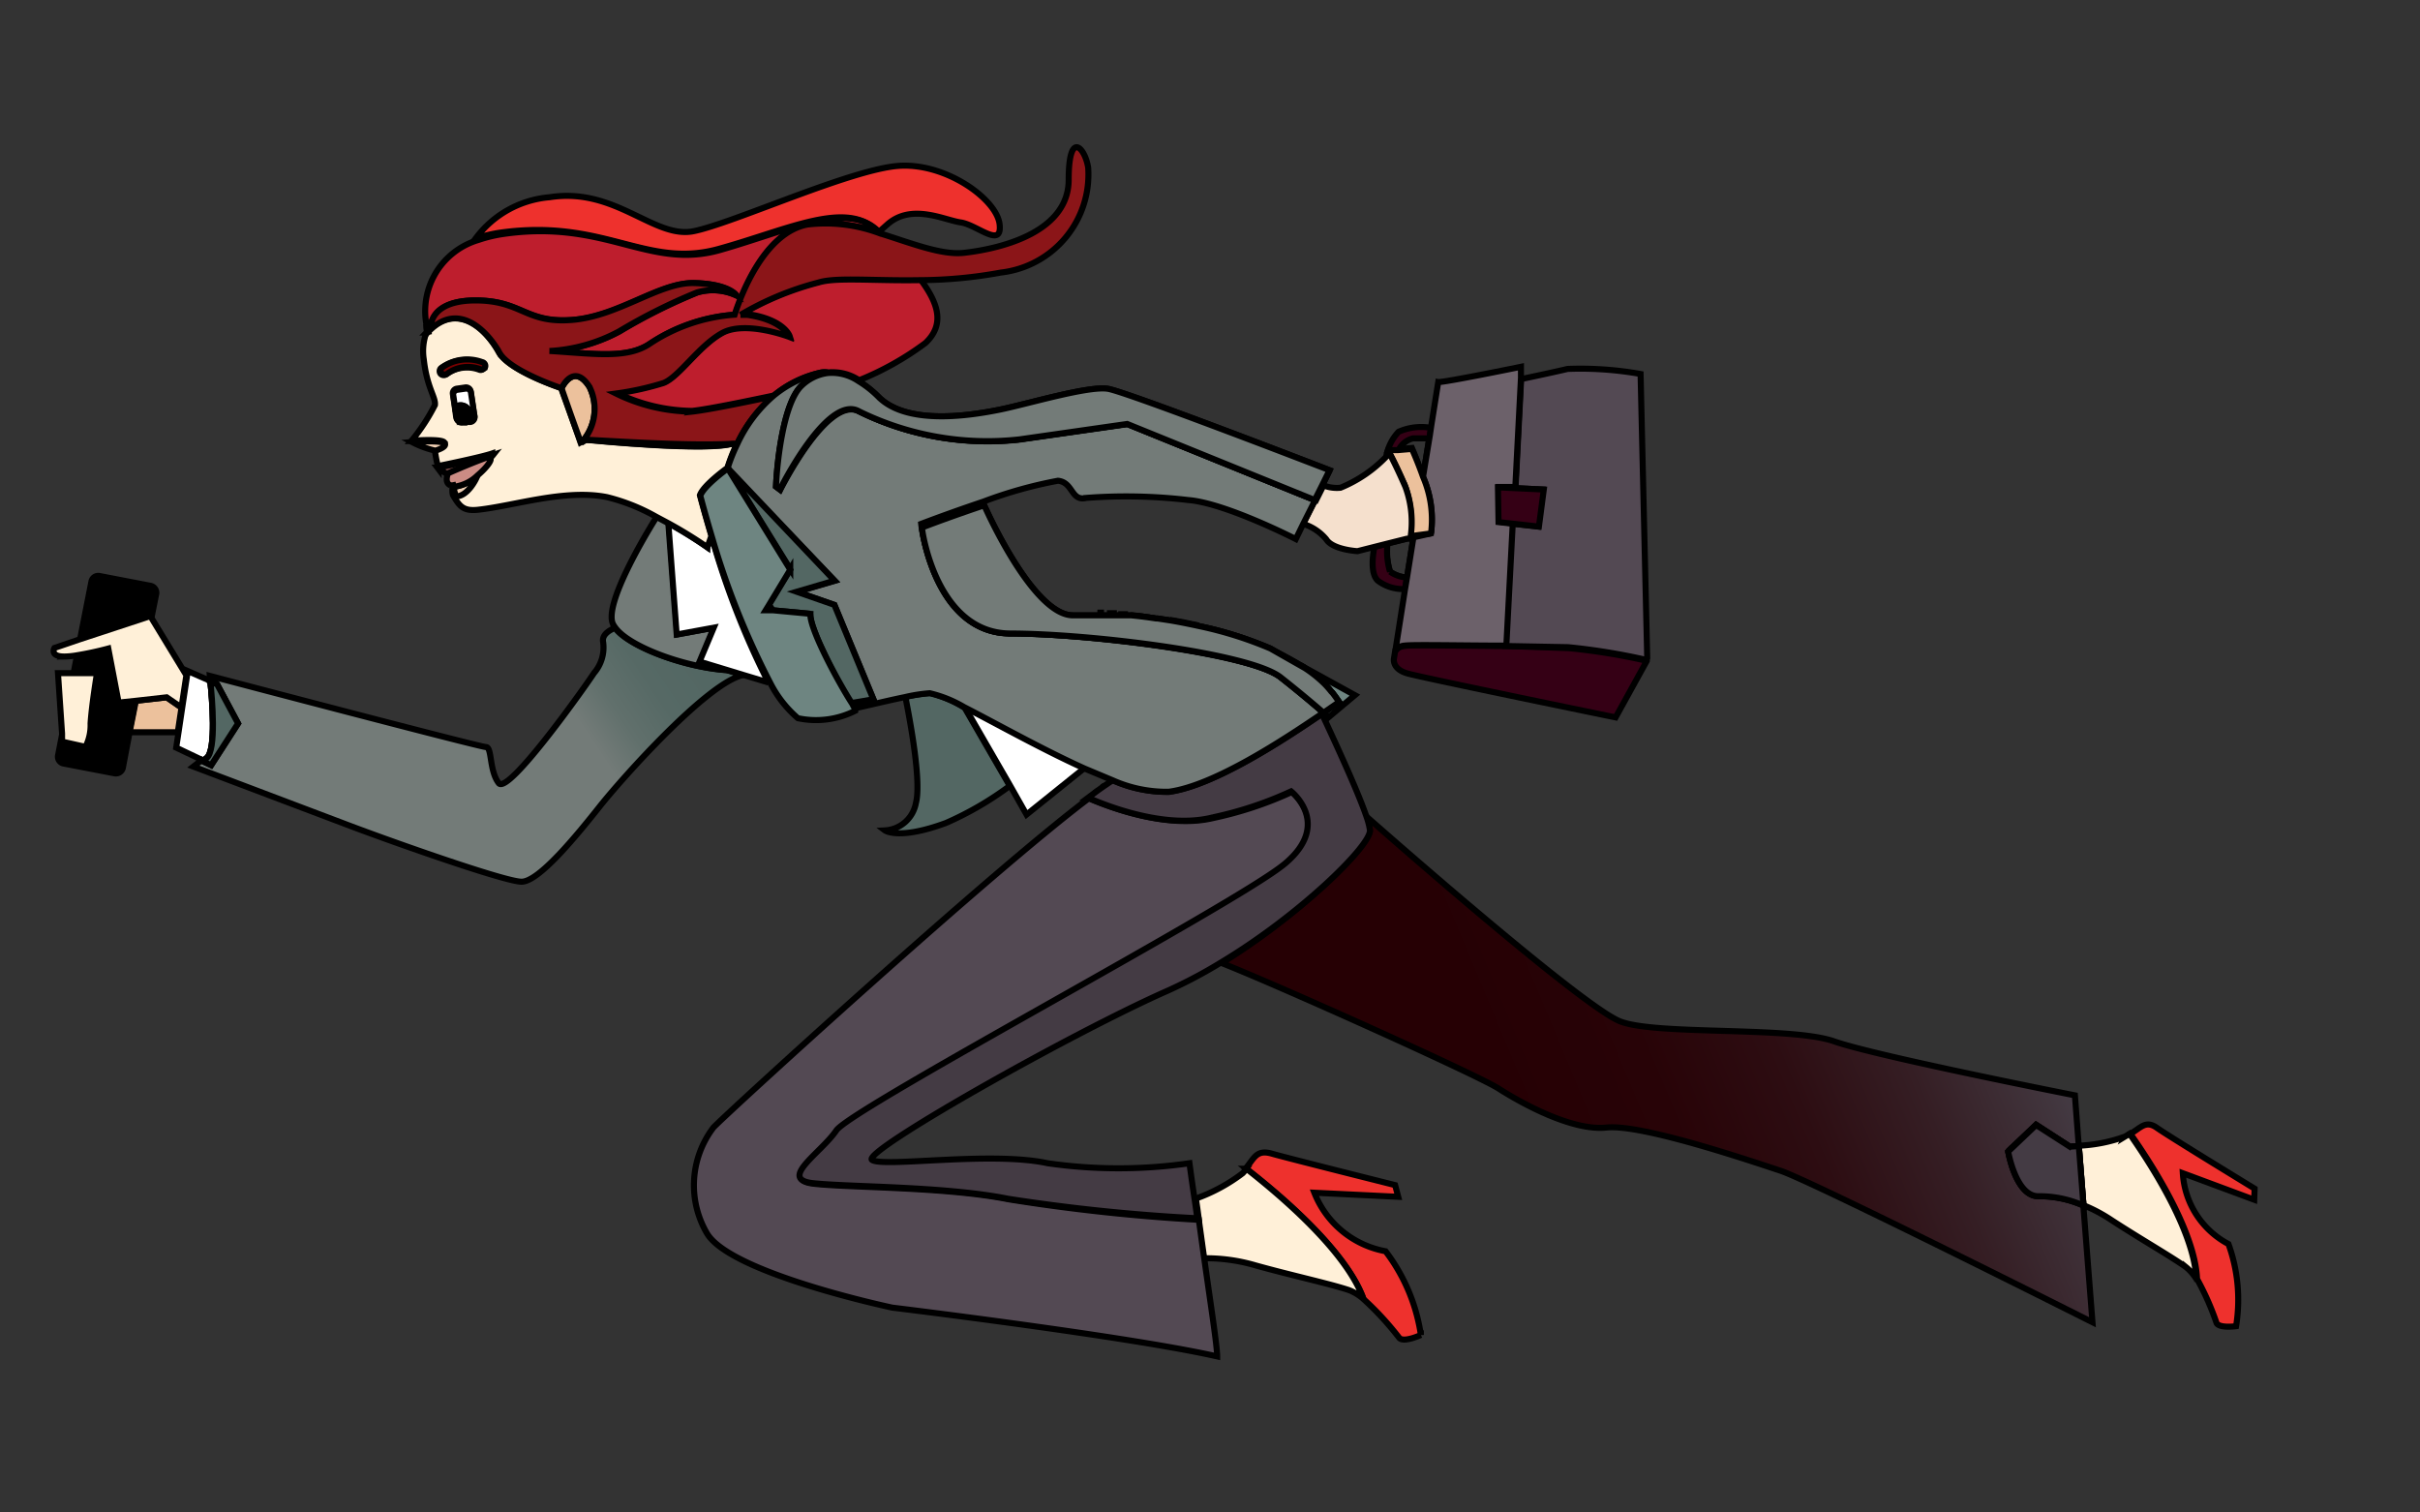 <svg width="400" height="250" xmlns="http://www.w3.org/2000/svg" xmlns:xlink="http://www.w3.org/1999/xlink">
 <rect width="100%" height="100%" fill="#333333" stroke="none"/>
 <g>
  <title>background</title>
 
 </g>
 <style>#tablet { animation: 10s tb linear forwards;
transform-origin:center;
transform-box:fill-box;}
@keyframes tb { 0%{transform:scale(0)}
2%{transform:scale(1.1)}
4%{transform:scale(1)}

}
 #k{animation: m 0;}
 @keyframes m{
   0%{transform:translate(-300px,100px)}
   3%{transform:translate(-300px,100px)}
   
   5%{transform:translate(0px,0px)}
  
 }
  #f{animation: f 0;}
 @keyframes f{
   0%{transform:translate(200px,0px)}
   6%{transform:translate(200px,0px)}
   10%{transform:translate(0px,0px)}
  
 }
   #i{animation: i 0;}
 @keyframes i{
   0%{transform:translate(250px,170px)}
   7%{transform:translate(250px,170px)}
   
  15%{transform:translate(0px,0px)}
  
 }
  #i1
      {animation: i1 2s linear alternate infinite;}
   @keyframes i1 {
   0%{transform:translate(10px,10px)}
   
   
  100%{transform:translate(0px,0px)}
  
 }
 @keyframes g{
   0%{transform:translate(-400px,150px)}
   7%{transform:translate(-400px,150px)}
   
  15%{transform:translate(0px,0px)}
  
 }
  #g1
      {animation: g1 2s linear alternate infinite;}
   @keyframes g1 {
   0%{transform:translate(-10px,10px)}
   
   
  100%{transform:translate(0px,0px)}
  
 }
   #c
      {animation: c 0;}
 @keyframes c{
   0%{transform:translate(250px,170px)}
   7%{transform:translate(250px,170px)}
   
  13% {transform:translate(0px,0px)}
  
 }
  #c1
      {animation: c1 2s linear alternate infinite;}
   @keyframes c1 {
   0%{transform:translate(-10px,-10px)}
   
   
  100%{transform:translate(0px,0px)}
  
 }
  #h
    {animation: h 0;}
   @keyframes h{
   0%{transform:translate(-250px,-170px)}
   4%{transform:translate(-250px,-170px)}
   
  10%{transform:translate(0px,0px)}
  
 }
  #h1
      {animation: h1 2s linear alternate infinite;}
   @keyframes h1 {
   0%{transform:translate(10px,10px)}
   
   
  100%{transform:translate(0px,0px)}
  
 }
#b
      {animation: b 0;}
   @keyframes b{
   0%{transform:translate(250px,170px)}
   6%{transform:translate(250px,170px)}
   
  16%{transform:translate(0px,0px)}
  
 }
 #b1
      {animation: b1 2s linear alternate infinite;}
   @keyframes b1 {
   0%{transform:translate(10px,10px)}
   
   
  100%{transform:translate(0px,0px)}
  
 }
 #a
      {animation: a 0;}
   @keyframes a{
   0%{transform:translate(-250px,-70px)}
   8%{transform:translate(-250px,-70px)}
   
  18%{transform:translate(0px,0px)}
  
 }
  #j
      {animation: j 35s linear infinite;}
   @keyframes j{
   0%{transform:translate(100px,0px)}
   
   
  100%{transform:translate(-900px,0px)}
  
 }
  #a1
       {animation: a1 2s linear alternate infinite;}
   @keyframes a1 {
   0%{transform:translate(-10px,-10px)}
   
   
  100%{transform:translate(0px,0px)}
  
 }
 #d
     {animation: d 0;
     transform-origin:right;
     transform-box:fill-box;}
   @keyframes d{
   0%{transform:scale(0);}
   6%{transform:scale(0);}
   8%{transform:scale(1);}
  
 }
  #e
      {animation: e 0;
     transform-origin:top;
     transform-box:fill-box;}
   @keyframes e{
   0%{transform:scale(0);}
   6%{transform:scale(0);}
   8%{transform:scale(1);}
  
 }
 #e1{ animation: arm1 2s linear alternate infinite;

    transform-origin: top;
    transform-box: fill-box;}

  @keyframes arm1{
  0%{transform:rotateZ(0deg);}
  100%{transform: rotateZ(5deg);}

  }
   #d1 { animation: arm1 2s linear alternate infinite;

    transform-origin: bottom;
    transform-box: fill-box;}

  @keyframes arm1{
  0%{transform:rotateZ(0deg);}
  100%{transform: rotateZ(5deg);}

  }
#head1 { animation: arm1 2s linear alternate infinite;

    transform-origin:bottom;
    transform-box: fill-box;}

  @keyframes arm1{
  0%{transform:rotateZ(0deg);}
  100%{transform: rotateZ(5deg);}

  }</style>
 <defs>
  <linearGradient y2="-0.266" x2="-0.023" y1="-0.503" x1="0.948" id="linear-gradient-130">
   <stop stop-color="#443b44" offset="0.22"/>
   <stop stop-color="#41353d" offset="0.25"/>
   <stop stop-color="#351e24" offset="0.39"/>
   <stop stop-color="#2d0d12" offset="0.53"/>
   <stop stop-color="#280307" offset="0.68"/>
   <stop stop-color="#260004" offset="0.86"/>
  </linearGradient>
  <linearGradient xlink:href="#linear-gradient-130" y2="-498.19" x2="10224.9" y1="-498.19" x1="10181.1" id="linear-gradient-131"/>
  <linearGradient y2="-1.464" x2="1.054" y1="-1.135" x1="-0.019" id="linear-gradient-132">
   <stop stop-color="#737b78" offset="0.22"/>
   <stop stop-color="#61706c" offset="0.29"/>
   <stop stop-color="#566965" offset="0.37"/>
   <stop stop-color="#536763" offset="0.46"/>
  </linearGradient>
  <linearGradient xlink:href="#linear-gradient-132" y2="-534.1" x2="10243.59" y1="-534.1" x1="10274.13" id="linear-gradient-133"/>
  <linearGradient y2="-Infinity" x2="-Infinity" y1="-Infinity" x1="Infinity" id="linear-gradient-134">
   <stop stop-color="#737b78" offset="0.22"/>
   <stop stop-color="#61706c" offset="0.35"/>
   <stop stop-color="#566965" offset="0.5"/>
   <stop stop-color="#536763" offset="0.66"/>
  </linearGradient>
  <linearGradient xlink:href="#linear-gradient-134" y2="-533.33" x2="10236.99" y1="-533.33" x1="10215.56" id="linear-gradient-135"/>
  <linearGradient xlink:href="#linear-gradient-134" y2="-533.39" x2="10236.98" y1="-533.39" x1="10215.57" id="linear-gradient-136"/>
  <linearGradient xlink:href="#linear-gradient-134" y2="-533.13" x2="10236.99" y1="-533.13" x1="10215.56" id="linear-gradient-137"/>
  <linearGradient xlink:href="#linear-gradient-134" y2="-533" x2="10236.98" y1="-533" x1="10215.57" id="linear-gradient-138"/>
  <linearGradient xlink:href="#linear-gradient-134" y2="-532.86" x2="10236.98" y1="-532.86" x1="10215.57" id="linear-gradient-139"/>
  <linearGradient xlink:href="#linear-gradient-134" y2="-532.49" x2="10237" y1="-532.49" x1="10215.56" id="linear-gradient-140"/>
  <linearGradient xlink:href="#linear-gradient-134" y2="-527.47" x2="10237" y1="-527.47" x1="10215.57" id="linear-gradient-141"/>
  <linearGradient xlink:href="#linear-gradient-134" y2="-532.28" x2="10237.03" y1="-532.28" x1="10215.54" id="linear-gradient-142"/>
  <linearGradient xlink:href="#linear-gradient-134" y2="-527.97" x2="10236.91" y1="-527.97" x1="10215.57" id="linear-gradient-143"/>
  <linearGradient xlink:href="#linear-gradient-134" y2="-526.55" x2="10236.98" y1="-526.55" x1="10215.57" id="linear-gradient-144"/>
  <linearGradient xlink:href="#linear-gradient-134" y2="-531.79" x2="10236.9" y1="-531.79" x1="10215.6" id="linear-gradient-145"/>
  <linearGradient xlink:href="#linear-gradient-134" y2="-533.08" x2="10236.98" y1="-533.08" x1="10215.57" id="linear-gradient-146"/>
  <linearGradient y2="-24.744" x2="-74.451" y1="-29.806" x1="-0.983" id="linear-gradient-147">
   <stop stop-color="#737b78" offset="0"/>
   <stop stop-color="#61706c" offset="0.2"/>
   <stop stop-color="#566965" offset="0.42"/>
   <stop stop-color="#536763" offset="0.66"/>
  </linearGradient>
  <linearGradient xlink:href="#linear-gradient-147" y2="-537.7" x2="10242.54" y1="-537.7" x1="10214.34" id="linear-gradient-148"/>
  <linearGradient xlink:href="#linear-gradient-147" y2="-542.35" x2="10242.54" y1="-542.35" x1="10214.34" id="linear-gradient-149"/>
 </defs>
 <title>DIGITAL MAGAZINE</title>
 <g>
  <title>Layer 1</title>
  <g stroke="null" id="b">
   <g stroke="null" id="b1">
    <path stroke="null" id="svg_1623" fill="none" d="m235.21,78.816l1.064,-6.644c-0.677,0 -1.742,0 -2.741,0a3.612,3.612 0 0 0 -2.419,2.064l2.258,-0.194s0.935,2.193 1.838,4.773z"/>
    <path stroke="null" id="svg_1624" fill="none" d="m229.759,94.49a5.354,5.354 0 0 0 2.806,0.968l1.064,-6.644l-1.161,0.226l-3.225,0.806a11.675,11.675 0 0 0 0.516,4.644z"/>
    <path stroke="null" id="svg_1625" fill="#350015" d="m248.949,106.777c-7.127,0 -15.416,-0.258 -16.867,0a1.967,1.967 0 0 0 -1.419,0.774l0,-0.29l0,0l-0.258,1.58s-0.387,1.742 2.258,2.483s34.38,7.256 34.38,7.256l5.16,-9.353a103.526,103.526 0 0 0 -12.9,-2.096l-10.353,-0.355z"/>
    <path stroke="null" id="svg_1626" fill="#ee312d" d="m225.373,214.722a49.796,49.796 0 0 1 5.934,6.45c0.806,0.774 3.548,-0.516 3.548,-0.516a30.058,30.058 0 0 0 -5.837,-13.836a15.674,15.674 0 0 1 -11.772,-9.675l13.868,0.677l-0.516,-1.935s-17.77,-4.451 -20.35,-5.192s-2.903,0.71 -4.354,2.451c4.612,3.548 16.48,13.223 19.48,21.576z"/>
    <path stroke="null" id="svg_1627" fill="#fff0d8" d="m198.024,201.531c0.29,2.032 0.581,4.225 0.903,6.45a29.026,29.026 0 0 1 8.547,1.161c5.87,1.645 12.159,2.999 15.481,4.096a7.902,7.902 0 0 1 2.419,1.484c-2.999,-8.353 -14.868,-18.028 -19.351,-21.544a6.192,6.192 0 0 1 -0.613,0.742a28.703,28.703 0 0 1 -7.74,4.193c0.161,1.032 0.323,2.193 0.484,3.419l-0.129,0z"/>
    <path stroke="null" id="svg_1628" fill="#ee312d" d="m372.664,196.468s-14.223,-8.676 -16.126,-10.03s-2.677,0 -4.418,0.968c3.032,4.289 10.707,15.9 11.03,23.995a45.41,45.41 0 0 1 3.225,7.289c0.484,0.903 3.225,0.516 3.225,0.516a27.123,27.123 0 0 0 -1.258,-13.578a14.223,14.223 0 0 1 -7.547,-11.707l11.804,4.386l0.065,-1.838z"/>
    <path stroke="null" id="svg_1629" fill="#fff0d8" d="m351.249,187.857a25.317,25.317 0 0 1 -7.644,1.516l0.774,9.837a25.801,25.801 0 0 1 4.612,2.451c4.644,3.032 9.675,5.902 12.32,7.773a7.579,7.579 0 0 1 1.709,1.967c-0.323,-8.095 -7.998,-19.705 -11.03,-23.995l-0.742,0.452z"/>
    <path stroke="null" id="svg_1630" fill="url(#linear-gradient-130)" d="m331.931,190.275l4.612,-4.386l5.579,3.644l1.484,0l-0.645,-8.482s-32.735,-6.45 -39.83,-8.934s-29.026,-1 -35.154,-3.225c-5.16,-1.709 -33.154,-26.027 -42.12,-33.928a12.094,12.094 0 0 1 0.581,2.258c0,2.548 -11.546,13.997 -24.511,21.963c8.966,3.515 42.249,18.48 45.764,20.737s12.062,7.063 17.835,6.45s23.543,5.418 28.736,7.127s51.602,25.059 51.602,25.059l-1.516,-19.351a17.996,17.996 0 0 0 -7.482,-1.548c-3.677,0 -4.934,-7.385 -4.934,-7.385z"/>
    <path stroke="null" id="svg_1631" fill="#fff0d8" d="m342.122,189.534l-5.579,-3.58l-4.612,4.386s1.258,7.385 4.967,7.385a17.996,17.996 0 0 1 7.482,1.548l-0.774,-9.837l-1.484,0.097z"/>
    <path stroke="null" id="svg_1632" fill="url(#linear-gradient-131)" d="m342.122,189.534l-5.579,-3.58l-4.612,4.386s1.258,7.385 4.967,7.385a17.996,17.996 0 0 1 7.482,1.548l-0.774,-9.837l-1.484,0.097z"/>
    <path stroke="null" id="svg_1633" fill="#534953" d="m182.157,130.127l0.419,-0.29l-0.419,0.29z"/>
    <path stroke="null" id="svg_1634" fill="#534953" d="m180.867,131.159l0.645,-0.484l-0.645,0.484z"/>
    <path stroke="null" id="svg_1635" fill="#534953" d="m166.741,198.241c-10.546,-2.096 -26.51,-1.903 -32.251,-2.58s1.387,-5.031 3.87,-8.708s66.373,-37.572 74.177,-44.119s1,-11.933 1,-11.933a61.277,61.277 0 0 1 -12.9,4.289c-8.966,2.193 -20.512,-3.225 -20.673,-3.225c-16.126,12.126 -59.342,51.602 -62.019,54.375a15.739,15.739 0 0 0 -1.097,17.512c3.902,6.644 30.639,12.288 30.639,12.288s39.024,4.741 53.698,8.063c0,-1.709 -1.129,-8.966 -2.129,-16.126c-0.323,-2.225 -0.613,-4.418 -0.903,-6.45a306.385,306.385 0 0 1 -31.413,-3.386z"/>
    <path stroke="null" id="svg_1636" fill="#443b44" d="m226.438,137.222a12.094,12.094 0 0 0 -0.581,-2.258c-1.548,-4.547 -5.741,-13.513 -7.353,-16.964c-5.87,4.031 -17.803,11.901 -25.317,12.9a21.834,21.834 0 0 1 -9.192,-1.935l-0.419,0.226l-1,0.677l-0.419,0.29l-0.774,0.548l-0.645,0.484l-0.903,0.677l0,0c0.161,0 11.707,5.547 20.673,3.225a61.277,61.277 0 0 0 12.9,-4.289s6.805,5.354 -1,11.933s-71.694,40.443 -74.177,44.119s-9.675,8.063 -3.87,8.708s21.802,0.484 32.251,2.58a306.385,306.385 0 0 0 31.284,3.225l0,0c-0.161,-1.226 -0.323,-2.387 -0.484,-3.419c-0.484,-3.225 -0.806,-5.676 -0.806,-5.676a82.692,82.692 0 0 1 -23.447,0c-9.321,-2.032 -27.188,0.742 -29.026,-0.548s33.025,-20.995 48.925,-27.994a78.725,78.725 0 0 0 8.869,-4.709c12.965,-7.805 24.672,-19.254 24.511,-21.802z"/>
    <polygon stroke="null" id="svg_1637" fill="#ecc19c" points="27.545,115.259 22.385,115.84 21.353,121.032 29.384,121.032 29.996,116.969 27.545,115.259 "/>
    <path stroke="null" id="svg_1638" d="m25.03,102.133l0.806,-4.031a1.193,1.193 0 0 0 -1.032,-1.29l-8.224,-1.58a1.161,1.161 0 0 0 -1.451,0.806l-1.903,9.675l11.61,-3.967l0.194,0.387z"/>
    <path stroke="null" id="svg_1639" d="m19.611,116.13l-1.645,-8.805a52.989,52.989 0 0 1 -5.257,1.129l-0.516,2.677l3.838,0s-0.871,5.257 -1.064,8.321a7.966,7.966 0 0 1 -0.839,3.87l-3.773,-1.064l0,-1.322l-0.774,3.999a1.161,1.161 0 0 0 1.032,1.29l8.224,1.58a1.193,1.193 0 0 0 1.451,-0.806l1.161,-6.095l1.032,-5.192l-2.87,0.419z"/>
    <path stroke="null" id="svg_1640" fill="#fff0d8" d="m19.611,116.13l2.774,-0.29l5.16,-0.581l2.451,1.677l0.806,-5.321l-5.773,-9.482l-0.194,-0.29l-11.675,3.838l-4.16,1.419s-0.839,1.387 1.58,1.419a12.9,12.9 0 0 0 2.064,-0.194a52.989,52.989 0 0 0 5.257,-1.129l1.709,8.934z"/>
    <path stroke="null" id="svg_1641" fill="#fff" d="m34.769,112.55l-3.838,-1.677l0,0.742l-0.806,5.321l-0.613,4.096l-0.387,2.548l4.483,2.129l0.645,-0.484c1.484,-1.29 0.806,-9.869 0.516,-12.675z"/>
    <path stroke="null" id="svg_1642" fill="#fff0d8" d="m14.129,123.451a7.966,7.966 0 0 0 0.839,-3.87c0.194,-3.064 1.064,-8.321 1.064,-8.321l-3.838,0l-2.612,0l0.677,9.998l0,1.322l3.87,0.871z"/>
    <path stroke="null" id="svg_1643" fill="url(#linear-gradient-132)" d="m101.658,103.778c-1.064,0.452 -2.193,1.193 -1.967,2.354a6.45,6.45 0 0 1 -1.516,5.128c-1.129,1.774 -14.158,20.221 -15.739,18.19s-1.097,-5.966 -2.096,-5.966s-45.668,-11.772 -45.668,-11.772a6.934,6.934 0 0 1 0,0.839l1.129,0.484l3.451,6.45l-4.451,6.805l-1.419,-0.677l-1.419,1.097l24.737,9.353c6.45,2.483 26.639,9.675 29.51,9.675s9.063,-7.579 12.9,-12.417s17.835,-20.479 23.705,-21.737l-2.645,-0.806c-7.031,-0.452 -16.319,-3.935 -18.512,-6.998z"/>
    <path stroke="null" id="svg_1644" fill="#fff" d="m39.349,119.581l-3.451,-6.45l-1.129,-0.484c0.29,2.741 1.064,11.385 -0.645,12.675l-0.645,0.484l1.419,0.677l4.451,-6.902z"/>
    <path stroke="null" id="svg_1645" fill="url(#linear-gradient-133)" d="m39.349,119.581l-3.451,-6.45l-1.129,-0.484c0.29,2.741 1.064,11.385 -0.645,12.675l-0.645,0.484l1.419,0.677l4.451,-6.902z"/>
    <path stroke="null" id="svg_1646" fill="#737b78" d="m120.396,110.776l-4.676,-1.419l2.354,-5.612l-6.128,1.129l-1.387,-18.544l-1.935,-1.032c-1.838,2.903 -8.708,14.352 -7.353,17.738a3.419,3.419 0 0 0 0.387,0.645c2.193,3.161 11.481,6.644 18.738,7.095z"/>
    <path stroke="null" id="svg_1647" fill="#fff" d="m117.59,88.588l-0.677,1.871s-2.741,-1.967 -6.45,-4.031l1.387,18.448l6.128,-1.129l-2.354,5.612l4.676,1.419l2.645,0.806l4.064,1.226a132.584,132.584 0 0 1 -9.417,-24.221z"/>
    <path stroke="null" id="svg_1648" fill="#fff0d8" d="m116.913,90.458l0.677,-1.871c-1.193,-3.999 -1.903,-6.74 -1.903,-6.74c0.581,-1.645 4.289,-4.322 4.547,-4.515a28.445,28.445 0 0 1 1.613,-4.064l-0.677,0c-4.064,1.355 -22.576,-0.419 -24.479,-0.613a5.87,5.87 0 0 1 -0.742,0.484c-1.097,-3.225 -3.225,-9.03 -3.225,-9.03s-8.611,-2.838 -10.288,-5.902s-6.45,-8.901 -11.965,-3.225a8.934,8.934 0 0 0 -0.419,4.451c0.516,4.676 2,6.224 1.838,7.514a31.606,31.606 0 0 1 -3.87,5.902s5.354,-0.419 5.45,0.355s-1.613,1.064 -1.613,1.064a23.64,23.64 0 0 0 0.516,2.774l0,0c1.097,-0.226 7.224,-1.484 8.998,-2.096a3.677,3.677 0 0 1 -0.613,0.613c0.71,0 -0.387,1.58 -1.967,2.903c-0.355,0.871 -1.742,3.451 -3.515,3.451a4.805,4.805 0 0 1 -0.419,-1.58l0,0a3.225,3.225 0 0 0 0,1.484c1.097,1.871 1.709,2.677 4.064,2.451c6.063,-0.645 14.448,-3.483 21.415,-2.096a31.929,31.929 0 0 1 8.095,3.225l1.935,1.032c3.806,2.064 6.547,4.031 6.547,4.031zm-39.25,-20.802l-0.774,0l0,0l-0.581,0a0.806,0.806 0 0 1 -0.903,-0.677l-0.258,-1.903l0,0l-0.29,-1.935a0.774,0.774 0 0 1 0.677,-0.903l1.355,-0.194a0.774,0.774 0 0 1 0.903,0.645l0.581,3.87a0.806,0.806 0 0 1 -0.71,1.097zm2.387,-8.966a0.645,0.645 0 0 1 -0.387,0.419a0.548,0.548 0 0 1 -0.452,0a5.805,5.805 0 0 0 -5.386,0.71a0.71,0.71 0 0 1 -0.968,0a0.677,0.677 0 0 1 0,-0.935a7.127,7.127 0 0 1 6.676,-0.935a0.645,0.645 0 0 1 0.581,0.742l-0.065,0z"/>
    <path stroke="null" id="svg_1649" fill="#ee312d" d="m118.655,41.179c11.707,-3.225 21.544,-8.353 26.543,-2.774l0,0l1.451,-1.29c3.999,-3.58 9.417,-0.742 12.126,-0.355s6.902,4.418 6.45,0.323s-8.74,-10.159 -16.577,-9.675s-27.413,9.482 -33.993,10.804s-12.9,-7.321 -23.801,-5.612a16.964,16.964 0 0 0 -12.255,6.837a22.866,22.866 0 0 1 4.193,-1c17.061,-2.354 23.898,5.966 35.863,2.741z"/>
    <path stroke="null" id="svg_1650" fill="#be1e2d" d="m71.213,54.079s-0.161,-4.451 7.482,-4.418s8.192,3.773 15.932,3.225s14.384,-6.224 20.157,-6.095s6.966,2.032 6.966,2.032a9.288,9.288 0 0 0 -6.45,-0.484a93.528,93.528 0 0 0 -12.9,6.45a27.317,27.317 0 0 1 -11.481,3.225c7.063,0.419 12.61,1.355 16.416,-1.097a29.026,29.026 0 0 1 14.19,-4.902c1.193,-3.709 5.063,-13.578 12.03,-14.9a25.543,25.543 0 0 1 11.965,1.451c-4.999,-5.579 -14.835,-0.548 -26.543,2.774s-18.802,-5.096 -35.702,-2.677a22.866,22.866 0 0 0 -4.193,1a12.255,12.255 0 0 0 -8.192,15.577s0,-0.323 -0.226,-0.871l0.548,-0.29z"/>
    <path stroke="null" id="svg_1651" fill="#be1e2d" d="m135.361,46.565a49.828,49.828 0 0 0 -12.9,5.354c0.387,0 0.774,0 1.161,0c6.031,0.903 6.902,3.644 6.902,3.644s-7.256,-2.774 -11.094,-0.645s-7.063,7.224 -9.675,8.256a47.732,47.732 0 0 1 -7.869,1.742a29.026,29.026 0 0 0 12.546,2.999c2.645,-0.29 8.45,-1.484 13.513,-2.548a18.448,18.448 0 0 1 7.805,-3.806a3.548,3.548 0 0 1 1.161,0a7.805,7.805 0 0 1 5.096,1.29a48.731,48.731 0 0 0 10.965,-6.16c3.419,-3.225 1.903,-6.869 -0.903,-10.611c-7.676,0.226 -13.803,-0.419 -16.706,0.484z"/>
    <path stroke="null" id="svg_1652" fill="#be1e2d" d="m96.692,72.688l0,0c2.032,0.194 20.415,1.967 24.479,0.613c-7.773,0.516 -22.64,-0.484 -24.479,-0.613z"/>
    <path stroke="null" id="svg_1653" fill="#fff" d="m76.954,64.238l-1.355,0.194a0.774,0.774 0 0 0 -0.677,0.903l0.29,1.935a1.29,1.29 0 0 1 0.645,-0.258a1.516,1.516 0 0 1 1.742,1.29a1.58,1.58 0 0 1 -0.645,1.451l0.774,0a0.806,0.806 0 0 0 0.71,-0.903l-0.581,-3.87a0.774,0.774 0 0 0 -0.903,-0.742z"/>
    <path stroke="null" id="svg_1654" d="m77.663,68.302a1.516,1.516 0 0 0 -1.742,-1.29a1.29,1.29 0 0 0 -0.645,0.258l0,0l0.258,1.903a0.806,0.806 0 0 0 0.903,0.677l0.581,0l0,0a1.58,1.58 0 0 0 0.645,-1.548z"/>
    <path stroke="null" id="svg_1655" fill="#ecc19c" d="m96.498,72.688a8.192,8.192 0 0 0 0.935,-8.74c-2.645,-4.128 -4.612,0.226 -4.612,0.226s2.032,5.902 3.225,9.03a5.87,5.87 0 0 0 0.742,-0.484l-0.194,0l-0.097,-0.032z"/>
    <path stroke="null" id="svg_1656" fill="#8b1518" d="m82.533,58.272c1.677,3.064 10.288,5.902 10.288,5.902s1.967,-4.354 4.612,-0.226a8.192,8.192 0 0 1 -0.935,8.74l0.194,0c1.838,0 16.706,1.129 24.479,0.645l0.677,0a23.414,23.414 0 0 1 6.031,-7.837c-5.063,1.064 -10.869,2.258 -13.513,2.548a29.026,29.026 0 0 1 -12.546,-2.999a47.732,47.732 0 0 0 7.869,-1.742c2.58,-1.032 5.805,-6.128 9.675,-8.256s11.094,0.645 11.094,0.645s-0.871,-2.741 -6.902,-3.644c-0.387,0 -0.774,0 -1.161,0a49.828,49.828 0 0 1 12.9,-5.354c2.903,-0.903 9.03,-0.258 16.642,-0.387a75.564,75.564 0 0 0 13.513,-1.258a16.319,16.319 0 0 0 14.416,-17.319c-0.484,-3.225 -3.225,-6.45 -3.225,1.967s-10.514,11.32 -17.287,12.094c-3.773,0.419 -8.74,-1.613 -13.932,-3.225l0,0a25.543,25.543 0 0 0 -11.965,-1.451c-6.966,1.322 -10.836,11.191 -12.03,14.9a29.026,29.026 0 0 0 -14.19,4.902c-3.806,2.451 -9.353,1.516 -16.416,1.097a27.317,27.317 0 0 0 11.481,-3.225a93.528,93.528 0 0 1 12.9,-6.45a9.288,9.288 0 0 1 6.45,0.484s-1.226,-1.903 -6.966,-2.032s-12.449,5.483 -20.157,6.095s-8.256,-3.225 -15.932,-3.225s-7.385,4.418 -7.385,4.418l-0.742,0c0,0.548 0.226,0.871 0.226,0.871l0,0c5.225,-5.579 10.191,0.29 11.836,3.322z"/>
    <path stroke="null" id="svg_1657" fill="#f0d0b4" d="m73.568,73.43c0,-0.774 -5.45,-0.355 -5.45,-0.355a16.126,16.126 0 0 0 3.838,1.419s1.709,-0.484 1.613,-1.064z"/>
    <path stroke="null" id="svg_1658" fill="#790000" d="m79.695,59.852a7.127,7.127 0 0 0 -6.676,0.935a0.677,0.677 0 0 0 0,0.935a0.71,0.71 0 0 0 0.968,0a5.805,5.805 0 0 1 5.386,-0.71a0.548,0.548 0 0 0 0.452,0a0.645,0.645 0 0 0 0.387,-0.419a0.645,0.645 0 0 0 -0.516,-0.742z"/>
    <path stroke="null" id="svg_1659" fill="#f0d0b4" d="m75.406,82.041c1.774,0 3.225,-2.58 3.515,-3.451a6.708,6.708 0 0 1 -3.935,1.871a4.805,4.805 0 0 0 0.419,1.58z"/>
    <path stroke="null" id="svg_1660" fill="#995c5a" d="m80.276,75.816a1.032,1.032 0 0 1 0.613,0a3.677,3.677 0 0 0 0.613,-0.613c-1.774,0.613 -7.902,1.871 -8.998,2.096l-0.194,0l0.194,0.258a13.158,13.158 0 0 1 1.548,0.903s3.128,-1.451 6.224,-2.645z"/>
    <path stroke="null" id="svg_1661" fill="#cb8c84" d="m74.987,80.46a6.708,6.708 0 0 0 3.935,-1.871c1.58,-1.322 2.677,-2.838 1.967,-2.903a1.032,1.032 0 0 0 -0.613,0c-3.225,1.193 -6.224,2.548 -6.224,2.548s-0.677,1.548 0.387,1.967a1.193,1.193 0 0 0 0.484,0l0.065,0.258z"/>
    <path stroke="null" id="svg_1662" fill="#536763" d="m153.776,114.55a26.252,26.252 0 0 0 -4.128,0.645c0.935,4.676 2.645,14.158 1.742,17.545a5.515,5.515 0 0 1 -5.128,4.515s2.225,1.677 10.095,-1.226a53.569,53.569 0 0 0 10.546,-6.128l-7.45,-12.9a20.157,20.157 0 0 0 -5.676,-2.451z"/>
    <path stroke="null" id="svg_1663" fill="#fff" d="m159.452,116.84l7.45,12.9l2.774,4.902l9.675,-7.773c-6.966,-3.032 -14.61,-7.385 -19.899,-10.03z"/>
    <path stroke="null" id="svg_1664" fill="#350015" d="m229.437,74.526l1.677,0a3.612,3.612 0 0 1 2.419,-2.064c1,0 2.064,0 2.741,0l0.258,-1.742a9.288,9.288 0 0 0 -5.354,0.645a7.934,7.934 0 0 0 -2.064,4.193l0,0l0.323,-1.032z"/>
    <path stroke="null" id="svg_1665" fill="#350015" d="m229.759,94.49a11.675,11.675 0 0 1 -0.419,-4.644l-2.161,0.548c-0.323,1.58 -0.645,4.451 0.548,5.579a6.902,6.902 0 0 0 4.515,1.387l0.323,-1.903a5.354,5.354 0 0 1 -2.806,-0.968z"/>
    <path stroke="null" id="svg_1666" fill="#534953" d="m255.044,80.912l-0.806,6.128l-4.354,-0.484l-1.064,20.221l10.353,0.194a103.526,103.526 0 0 1 12.9,2.096l0,0l0.194,-0.355l-1.097,-46.893a56.246,56.246 0 0 0 -12.062,-0.839c-2.87,0.677 -7.676,1.677 -7.676,1.677l-0.935,18.028l4.547,0.226z"/>
    <path stroke="null" id="svg_1667" fill="#6c616a" d="m235.21,78.816a17.77,17.77 0 0 1 1.322,9.353l-2.903,0.645l-1.064,6.644l-0.323,1.903l-1.548,9.837l0,0.29a1.967,1.967 0 0 1 1.419,-0.774c1.451,-0.194 9.675,0 16.867,0l1.064,-20.221l-2.322,-0.258l0,-5.741l2.741,0l0.935,-18.028l0,-1.838s-12.9,2.645 -13.674,2.516l-1.129,7.095l-0.258,1.742l-1.129,6.837z"/>
    <polygon stroke="null" id="svg_1668" fill="#350015" points="255.173,80.912 250.335,80.686 247.594,80.557 247.691,86.298 250.013,86.556 254.367,87.04 255.173,80.912 "/>
    <path stroke="null" id="svg_1669" fill="#ecc19c" d="m236.532,88.168a17.77,17.77 0 0 0 -1.322,-9.353c-0.903,-2.58 -1.838,-4.612 -1.838,-4.612l-2.258,0.194l-1.677,0l-0.258,0.677l0.387,-0.387s0.968,1.709 2.645,5.547a16.803,16.803 0 0 1 0.806,8.547l-0.548,0l1.161,-0.226l2.903,-0.387z"/>
    <path stroke="null" id="svg_1670" fill="#f5e0cd" d="m217.375,82.621l-2,3.967a8.063,8.063 0 0 1 3.838,2.548c1.064,1.742 5.16,1.967 5.16,1.967l2.806,-0.71l2.161,-0.548l3.225,-0.806l0.548,0a16.803,16.803 0 0 0 -0.806,-8.547c-1.677,-3.838 -2.645,-5.547 -2.645,-5.547l-0.387,0.387l0,0a22.092,22.092 0 0 1 -7.708,5.289a6.063,6.063 0 0 1 -2.806,-0.387l-1.226,2.451l-0.161,-0.065z"/>
    <path stroke="null" id="svg_1671" fill="#737b78" d="m179.674,101.198l0,0z"/>
    <path stroke="null" id="svg_1672" fill="#737b78" d="m178.48,101.166l0,0z"/>
    <path stroke="null" id="svg_1673" fill="#737b78" d="m182.963,101.359l1.645,0l-1.645,0z"/>
    <path stroke="null" id="svg_1674" fill="#737b78" d="m126.556,100.746l1.193,0l-0.677,-0.968l-0.516,0.968z"/>
    <path stroke="null" id="svg_1675" fill="#737b78" d="m193.38,102.456c1.548,0.258 3.225,0.581 4.741,0.935c-1.613,-0.226 -3.193,-0.548 -4.741,-0.935z"/>
    <path stroke="null" id="svg_1676" fill="#737b78" d="m181.383,101.262l1.097,0l-1.097,0z"/>
    <path stroke="null" id="svg_1677" fill="#737b78" d="m186.866,101.714c1.29,0 2.645,0.29 4.064,0.516c-1.419,-0.226 -2.774,-0.387 -4.064,-0.516z"/>
    <path stroke="null" id="svg_1678" fill="#737b78" d="m191.187,102.262l2.129,0.323l-2.129,-0.323z"/>
    <path stroke="null" id="svg_1679" fill="#737b78" d="m215.633,110.357l0,0a51.344,51.344 0 0 0 -17.512,-6.837a62.825,62.825 0 0 1 11.804,3.709l5.708,3.128z"/>
    <path stroke="null" id="svg_1680" fill="#737b78" d="m184.834,101.52l1.613,0l-1.613,0z"/>
    <path stroke="null" id="svg_1681" fill="#737b78" d="m177.222,101.133l0,0z"/>
    <path stroke="null" id="svg_1682" fill="#737b78" d="m193.187,130.869c7.514,-0.968 19.351,-8.837 25.317,-12.9l0.258,-0.194c-1.258,-1.097 -3.677,-3.225 -7.063,-5.837c-5.031,-3.902 -31.961,-7.192 -44.732,-7.256c-11.997,0 -14.481,-16.126 -14.706,-18.093c3.225,-1.226 6.837,-2.516 10.288,-3.677a71.791,71.791 0 0 1 12.32,-3.451c2.548,0.258 2.129,3.451 4.676,2.838a87.949,87.949 0 0 1 16.867,0.355c6.128,0.484 17.77,6.45 17.77,6.45l1.193,-2.451l2,-3.967l-30.993,-12.578l-17.803,2.548a48.054,48.054 0 0 1 -26.478,-4.612c-5.225,-2.935 -13.126,12.9 -13.126,12.9l-0.645,-0.484c0.194,-4.58 1.322,-13.932 4.225,-16.674a7.644,7.644 0 0 1 4.289,-2.193a3.548,3.548 0 0 0 -1.161,0a18.448,18.448 0 0 0 -7.805,3.806a23.414,23.414 0 0 0 -6.031,8.031a28.445,28.445 0 0 0 -1.613,4.064l0,0l0.387,0.452l17.351,18.061l-6.257,1.838l6.224,2.161l6.45,15.61l-3.967,0.677a8.611,8.611 0 0 0 0.484,0.871c2.935,-0.645 6.095,-1.419 8.643,-1.935a26.252,26.252 0 0 1 4.128,-0.645a20.157,20.157 0 0 1 5.676,2.29c5.192,2.645 12.9,6.998 19.996,10.191l4.547,1.903a21.834,21.834 0 0 0 9.288,1.903z"/>
    <path stroke="null" id="svg_1683" fill="#6e8581" d="m218.794,112.937l0,0a14.803,14.803 0 0 1 1.161,1.322l0.194,0.194c0.387,0.484 0.742,1 1.097,1.516l-1.871,1.29l-0.71,0.484l0.903,0.839l4.386,-3.677l-8.385,-4.612l0,0a20.77,20.77 0 0 1 3.225,2.645z"/>
    <path stroke="null" id="svg_1684" fill="url(#linear-gradient-134)" d="m180.867,101.23l0,0z"/>
    <path stroke="null" id="svg_1685" fill="url(#linear-gradient-135)" d="m179.319,101.166l0,0z"/>
    <path stroke="null" id="svg_1686" fill="url(#linear-gradient-136)" d="m178.125,101.133l0,0z"/>
    <path stroke="null" id="svg_1687" fill="url(#linear-gradient-137)" d="m182.479,101.327l0,0z"/>
    <path stroke="null" id="svg_1688" fill="url(#linear-gradient-138)" d="m184.608,101.488l0,0z"/>
    <path stroke="null" id="svg_1689" fill="url(#linear-gradient-139)" d="m186.446,101.682l0,0z"/>
    <path stroke="null" id="svg_1690" fill="url(#linear-gradient-140)" d="m190.929,102.23l0,0z"/>
    <path stroke="null" id="svg_1691" fill="url(#linear-gradient-141)" d="m220.245,114.518l-0.194,-0.194l0.194,0.194z"/>
    <path stroke="null" id="svg_1692" fill="url(#linear-gradient-142)" d="m193.316,102.456l0,0z"/>
    <path stroke="null" id="svg_1693" fill="url(#linear-gradient-143)" d="m218.794,112.937l0,0z"/>
    <path stroke="null" id="svg_1694" fill="url(#linear-gradient-144)" d="m218.762,117.807l0,0l0.71,-0.484l-0.71,0.484z"/>
    <path stroke="null" id="svg_1695" fill="url(#linear-gradient-145)" d="m198.121,103.52l0,0z"/>
    <path stroke="null" id="svg_1696" fill="#737b78" d="m166.967,104.713c12.9,0 39.701,3.225 44.732,7.256c3.386,2.677 5.805,4.741 7.063,5.837l0.71,-0.484l1.871,-1.29c-0.355,-0.516 -0.71,-1.032 -1.097,-1.516l-0.194,-0.194a14.803,14.803 0 0 0 -1.161,-1.322l0,0a20.77,20.77 0 0 0 -3.225,-2.58l-5.676,-3.225a62.825,62.825 0 0 0 -11.804,-3.709l0,0c-1.613,-0.355 -3.225,-0.677 -4.741,-0.935l0,0l-2.129,-0.323l-0.258,0c-1.419,-0.226 -2.774,-0.387 -4.064,-0.516l-0.419,0l-1.613,0l-0.226,0l-1.645,0l-0.484,0l-1.097,0l-4.16,0c-5.644,0 -12.288,-12.9 -14.674,-18.19c-3.451,1.161 -7.095,2.451 -10.288,3.677c0.097,1.29 2.677,17.448 14.577,17.512z"/>
    <path stroke="null" id="svg_1697" fill="url(#linear-gradient-146)" d="m166.967,104.713c12.9,0 39.701,3.225 44.732,7.256c3.386,2.677 5.805,4.741 7.063,5.837l0.71,-0.484l1.871,-1.29c-0.355,-0.516 -0.71,-1.032 -1.097,-1.516l-0.194,-0.194a14.803,14.803 0 0 0 -1.161,-1.322l0,0a20.77,20.77 0 0 0 -3.225,-2.58l-5.676,-3.225a62.825,62.825 0 0 0 -11.804,-3.709l0,0c-1.613,-0.355 -3.225,-0.677 -4.741,-0.935l0,0l-2.129,-0.323l-0.258,0c-1.419,-0.226 -2.774,-0.387 -4.064,-0.516l-0.419,0l-1.613,0l-0.226,0l-1.645,0l-0.484,0l-1.097,0l-4.16,0c-5.644,0 -12.288,-12.9 -14.674,-18.19c-3.451,1.161 -7.095,2.451 -10.288,3.677c0.097,1.29 2.677,17.448 14.577,17.512z"/>
    <polygon stroke="null" id="svg_1698" fill="url(#linear-gradient-147)" points="218.601,80.17 219.826,77.655 218.601,80.17 218.601,80.17 "/>
    <polygon stroke="null" id="svg_1699" fill="#f5e0cd" points="217.375,82.621 217.375,82.621 218.601,80.17 218.601,80.17 217.375,82.621 "/>
    <polygon stroke="null" id="svg_1700" fill="url(#linear-gradient-148)" points="217.375,82.621 217.375,82.621 218.601,80.17 218.601,80.17 217.375,82.621 "/>
    <path stroke="null" id="svg_1701" fill="#737b78" d="m136.844,61.658a7.644,7.644 0 0 0 -4.354,2.096c-2.903,2.741 -4.031,12.094 -4.225,16.674l0.645,0.484s7.902,-15.964 13.126,-12.9a48.054,48.054 0 0 0 26.478,4.612l17.803,-2.548l30.993,12.578l1.226,-2.451l1.226,-2.483s-33.38,-12.9 -36.605,-13.449s-13.449,2.548 -17.964,3.451s-15.061,2.677 -19.899,-2.032a17.416,17.416 0 0 0 -3.419,-2.709a7.805,7.805 0 0 0 -5.031,-1.322z"/>
    <path stroke="null" id="svg_1702" fill="url(#linear-gradient-149)" d="m136.844,61.658a7.644,7.644 0 0 0 -4.354,2.096c-2.903,2.741 -4.031,12.094 -4.225,16.674l0.645,0.484s7.902,-15.964 13.126,-12.9a48.054,48.054 0 0 0 26.478,4.612l17.803,-2.548l30.993,12.578l1.226,-2.451l1.226,-2.483s-33.38,-12.9 -36.605,-13.449s-13.449,2.548 -17.964,3.451s-15.061,2.677 -19.899,-2.032a17.416,17.416 0 0 0 -3.419,-2.709a7.805,7.805 0 0 0 -5.031,-1.322z"/>
    <path stroke="null" id="svg_1703" fill="#536763" d="m130.62,94.038l-3.548,5.87l0.677,0.968l6.192,0.581c-0.161,2.516 4.805,11.643 6.45,14.803l3.967,-0.677l-6.45,-15.61l-6.224,-2.161l6.257,-1.838l-17.287,-18.222l-0.387,-0.452l10.353,16.738z"/>
    <path stroke="null" id="svg_1704" fill="#6e8581" d="m133.942,101.456l-6.192,-0.581l-1.193,0l0.516,-0.839l3.548,-5.87l-10.32,-16.738l0,0c-0.258,0.194 -3.967,2.87 -4.547,4.515c0,0 0.71,2.741 1.903,6.74a132.584,132.584 0 0 0 9.675,24.221a19.028,19.028 0 0 0 4.547,5.805a14.384,14.384 0 0 0 9.482,-1.226l0,-0.258a8.611,8.611 0 0 1 -0.484,-0.871c-2.129,-3.257 -7.095,-12.384 -6.934,-14.9z"/>
   </g>
  </g>
 </g>
</svg>